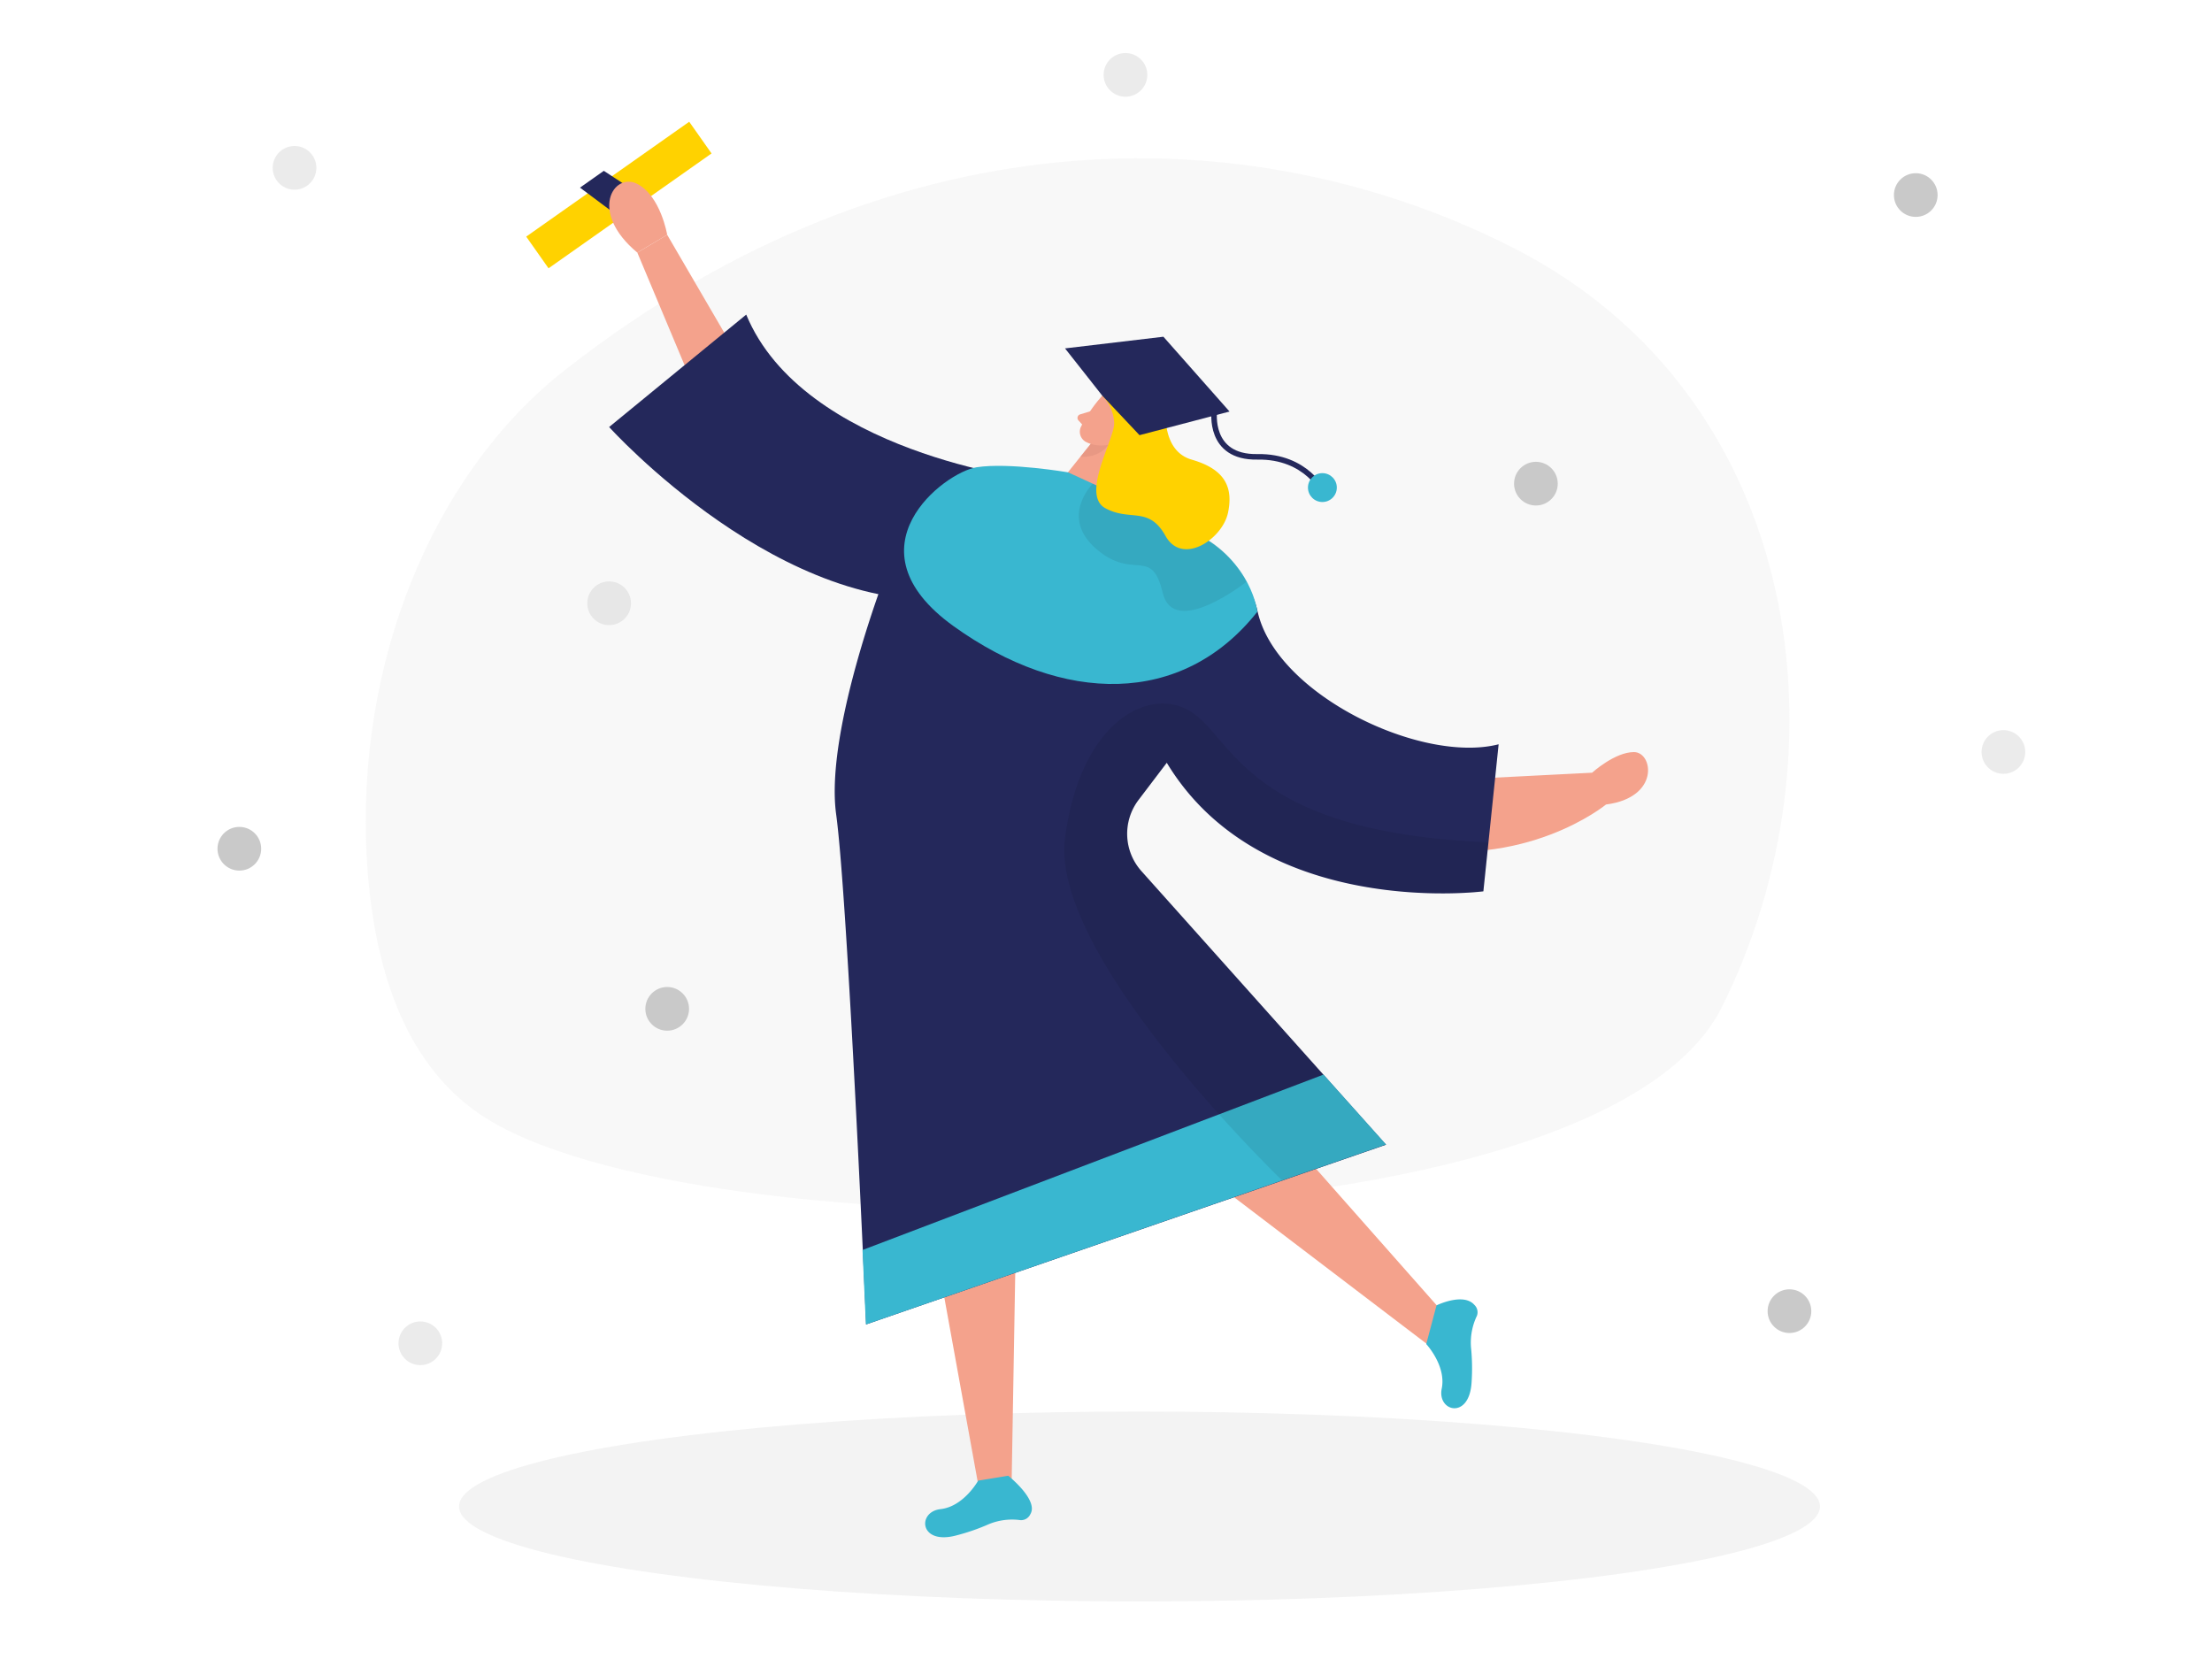 <svg id="Layer_1" data-name="Layer 1" xmlns="http://www.w3.org/2000/svg" viewBox="0 0 400 300"><title>#97_graduation_twocolour</title><path d="M102.15,66.92c-23.88,18.71-38,53.05-35.79,88.91,1.15,18.33,6.37,36.13,20.45,45.68,37.72,25.59,202.11,25.4,224.52-19.32C334.41,136.13,326.48,72,274,45,228.52,21.68,163.84,18.6,102.15,66.92Z" fill="#e6e6e6" opacity="0.3"/><path d="M262.9,141l25-1.27S292,136,295.47,136s4.74,8.22-5.05,9.48c0,0-14.54,12-37,7.59S235.38,136.61,262.9,141Z" fill="#f4a28c"/><ellipse cx="206.06" cy="272.42" rx="123.05" ry="17.17" fill="#e6e6e6" opacity="0.45"/><polygon points="161.29 182.34 177 269.05 182.91 269.56 184.38 184.35 161.29 182.34" fill="#f4a28c"/><polygon points="188.07 189.79 258.19 243.16 262.9 239.55 206.46 175.69 188.07 189.79" fill="#f4a28c"/><polygon points="130.98 60.18 120.65 42.46 115.25 45.68 126.94 73.54 136 68.04 130.98 60.18" fill="#f4a28c"/><path d="M206.4,157.52a10.12,10.12,0,0,1-.52-12.86h0l5.11-6.73c17.18,28.46,57.25,23.25,57.25,23.25L271,134.59c-14,3.58-40.24-9-43.58-24s-27.64-19.29-27.64-19.29l-8.19-4.74c-17.9-5.85-26.69,3.42-30.91,15.86h0s-11.59,29.44-9.48,44.81,5.43,92.26,5.43,92.26L250.64,207Z" fill="#24285b"/><path d="M176.88,267.75s-2.59,4.68-6.81,5.15-3.86,6.49,2.76,4.78a37.92,37.92,0,0,0,6-2.07,11.06,11.06,0,0,1,5.7-.72,1.84,1.84,0,0,0,1.79-1.08c1.55-2.55-4-6.95-4-6.95Z" fill="#39b7d0"/><path d="M257.91,243.05s3.65,3.91,2.8,8.06,5,5.68,5.4-1.14a37.48,37.48,0,0,0-.11-6.37,11.18,11.18,0,0,1,1.07-5.65,1.84,1.84,0,0,0-.47-2c-2-2.26-6.83.1-6.83.1Z" fill="#39b7d0"/><path d="M186.66,86.7s-41.41-4.88-51.72-29.81L110.15,77.22s31.66,35.11,63.76,30.87Z" fill="#24285b"/><path d="M199.33,71.55a25.9,25.9,0,0,0-3.91,5.73A2.1,2.1,0,0,0,196.55,80a4.65,4.65,0,0,0,5-.6l3.19-2.15a3.76,3.76,0,0,0,1.1-4.2C205,70.31,200.94,69.57,199.33,71.55Z" fill="#f4a28c"/><polygon points="203.52 77.66 199.73 91.33 191.71 87.17 198.08 79.19 203.52 77.66" fill="#f4a28c"/><path d="M193.12,85.41s-10.61-1.82-16.49-.92-23.86,14.61-4.18,28.75,41.34,14.55,54.92-2.62c0,0-1-9-11-14.12S193.12,85.41,193.12,85.41Z" fill="#39b7d0"/><path d="M197.62,87.46s-6.1,6,.63,11.81,10-.54,12,7.9,15.19-2,15.19-2-3.07-5.36-6.91-7.45Z" opacity="0.08"/><path d="M200.72,77.08s1-1.27,1.88-.44-.54,2.66-2,1.85Z" fill="#f4a28c"/><path d="M199.33,71.55a7.56,7.56,0,0,1,2.15,4.92c.07,3-6.1,13-1.58,15.44s7.81-.46,10.86,5,10.29.57,11.3-4.18-.68-7.92-6.55-9.61-4.64-10-4.64-10Z" fill="#ffd200"/><path d="M197.23,74.35l-1.9.58A.67.67,0,0,0,195,76l1.09,1.2Z" fill="#f4a28c"/><path d="M197.25,80.27a6.37,6.37,0,0,0,3.19.16s-1.39,2.35-5.08,2.17Z" fill="#ce8172" opacity="0.31"/><polygon points="192.59 63 210.38 60.89 222.34 74.42 206.06 78.69 199.33 71.55 192.59 63" fill="#24285b"/><path d="M219.59,74.35s-1.16,8.42,7.78,8.26,12,6.47,12,6.47" fill="none" stroke="#24285b" stroke-miterlimit="10"/><circle cx="239.13" cy="88.17" r="2.61" fill="#39b7d0"/><rect x="93.88" y="31.76" width="36.06" height="7.01" transform="translate(0.12 70.9) rotate(-35.17)" fill="#ffd200"/><polygon points="109.19 30.89 118.54 37.02 113.65 40.48 104.88 33.93 109.19 30.89" fill="#24285b"/><polygon points="155.97 226.04 239.33 194.32 250.64 206.96 156.58 239.51 155.97 226.04" fill="#39b7d0"/><path d="M231.86,213.46s-42.07-40.42-39.27-61.9,15.69-27.81,23.15-22.61,10.49,21.63,53.41,23.36l-.91,8.87s-39.46,5.15-57.25-23.25l-5.11,6.73a10.26,10.26,0,0,0,.52,12.86L250.64,207Z" opacity="0.08"/><path d="M120.65,42.46s-1.17-7-5.4-9.2-8.92,5,0,12.42Z" fill="#f4a28c"/><circle cx="346.43" cy="35.27" r="3.95" fill="#c9c9c9"/><circle cx="277.74" cy="87.46" r="3.95" fill="#c9c9c9"/><circle cx="120.65" cy="182.43" r="3.95" fill="#c9c9c9"/><circle cx="43.28" cy="153.48" r="3.95" fill="#c9c9c9"/><circle cx="323.59" cy="237.1" r="3.95" fill="#c9c9c9"/><circle cx="53.26" cy="30.35" r="3.95" fill="#c9c9c9" opacity="0.36"/><circle cx="203.52" cy="13.54" r="3.95" fill="#c9c9c9" opacity="0.36"/><circle cx="110.15" cy="109.09" r="3.95" fill="#c9c9c9" opacity="0.36"/><circle cx="76.01" cy="242.91" r="3.95" fill="#c9c9c9" opacity="0.36"/><circle cx="362.28" cy="135.98" r="3.95" fill="#c9c9c9" opacity="0.36"/></svg>